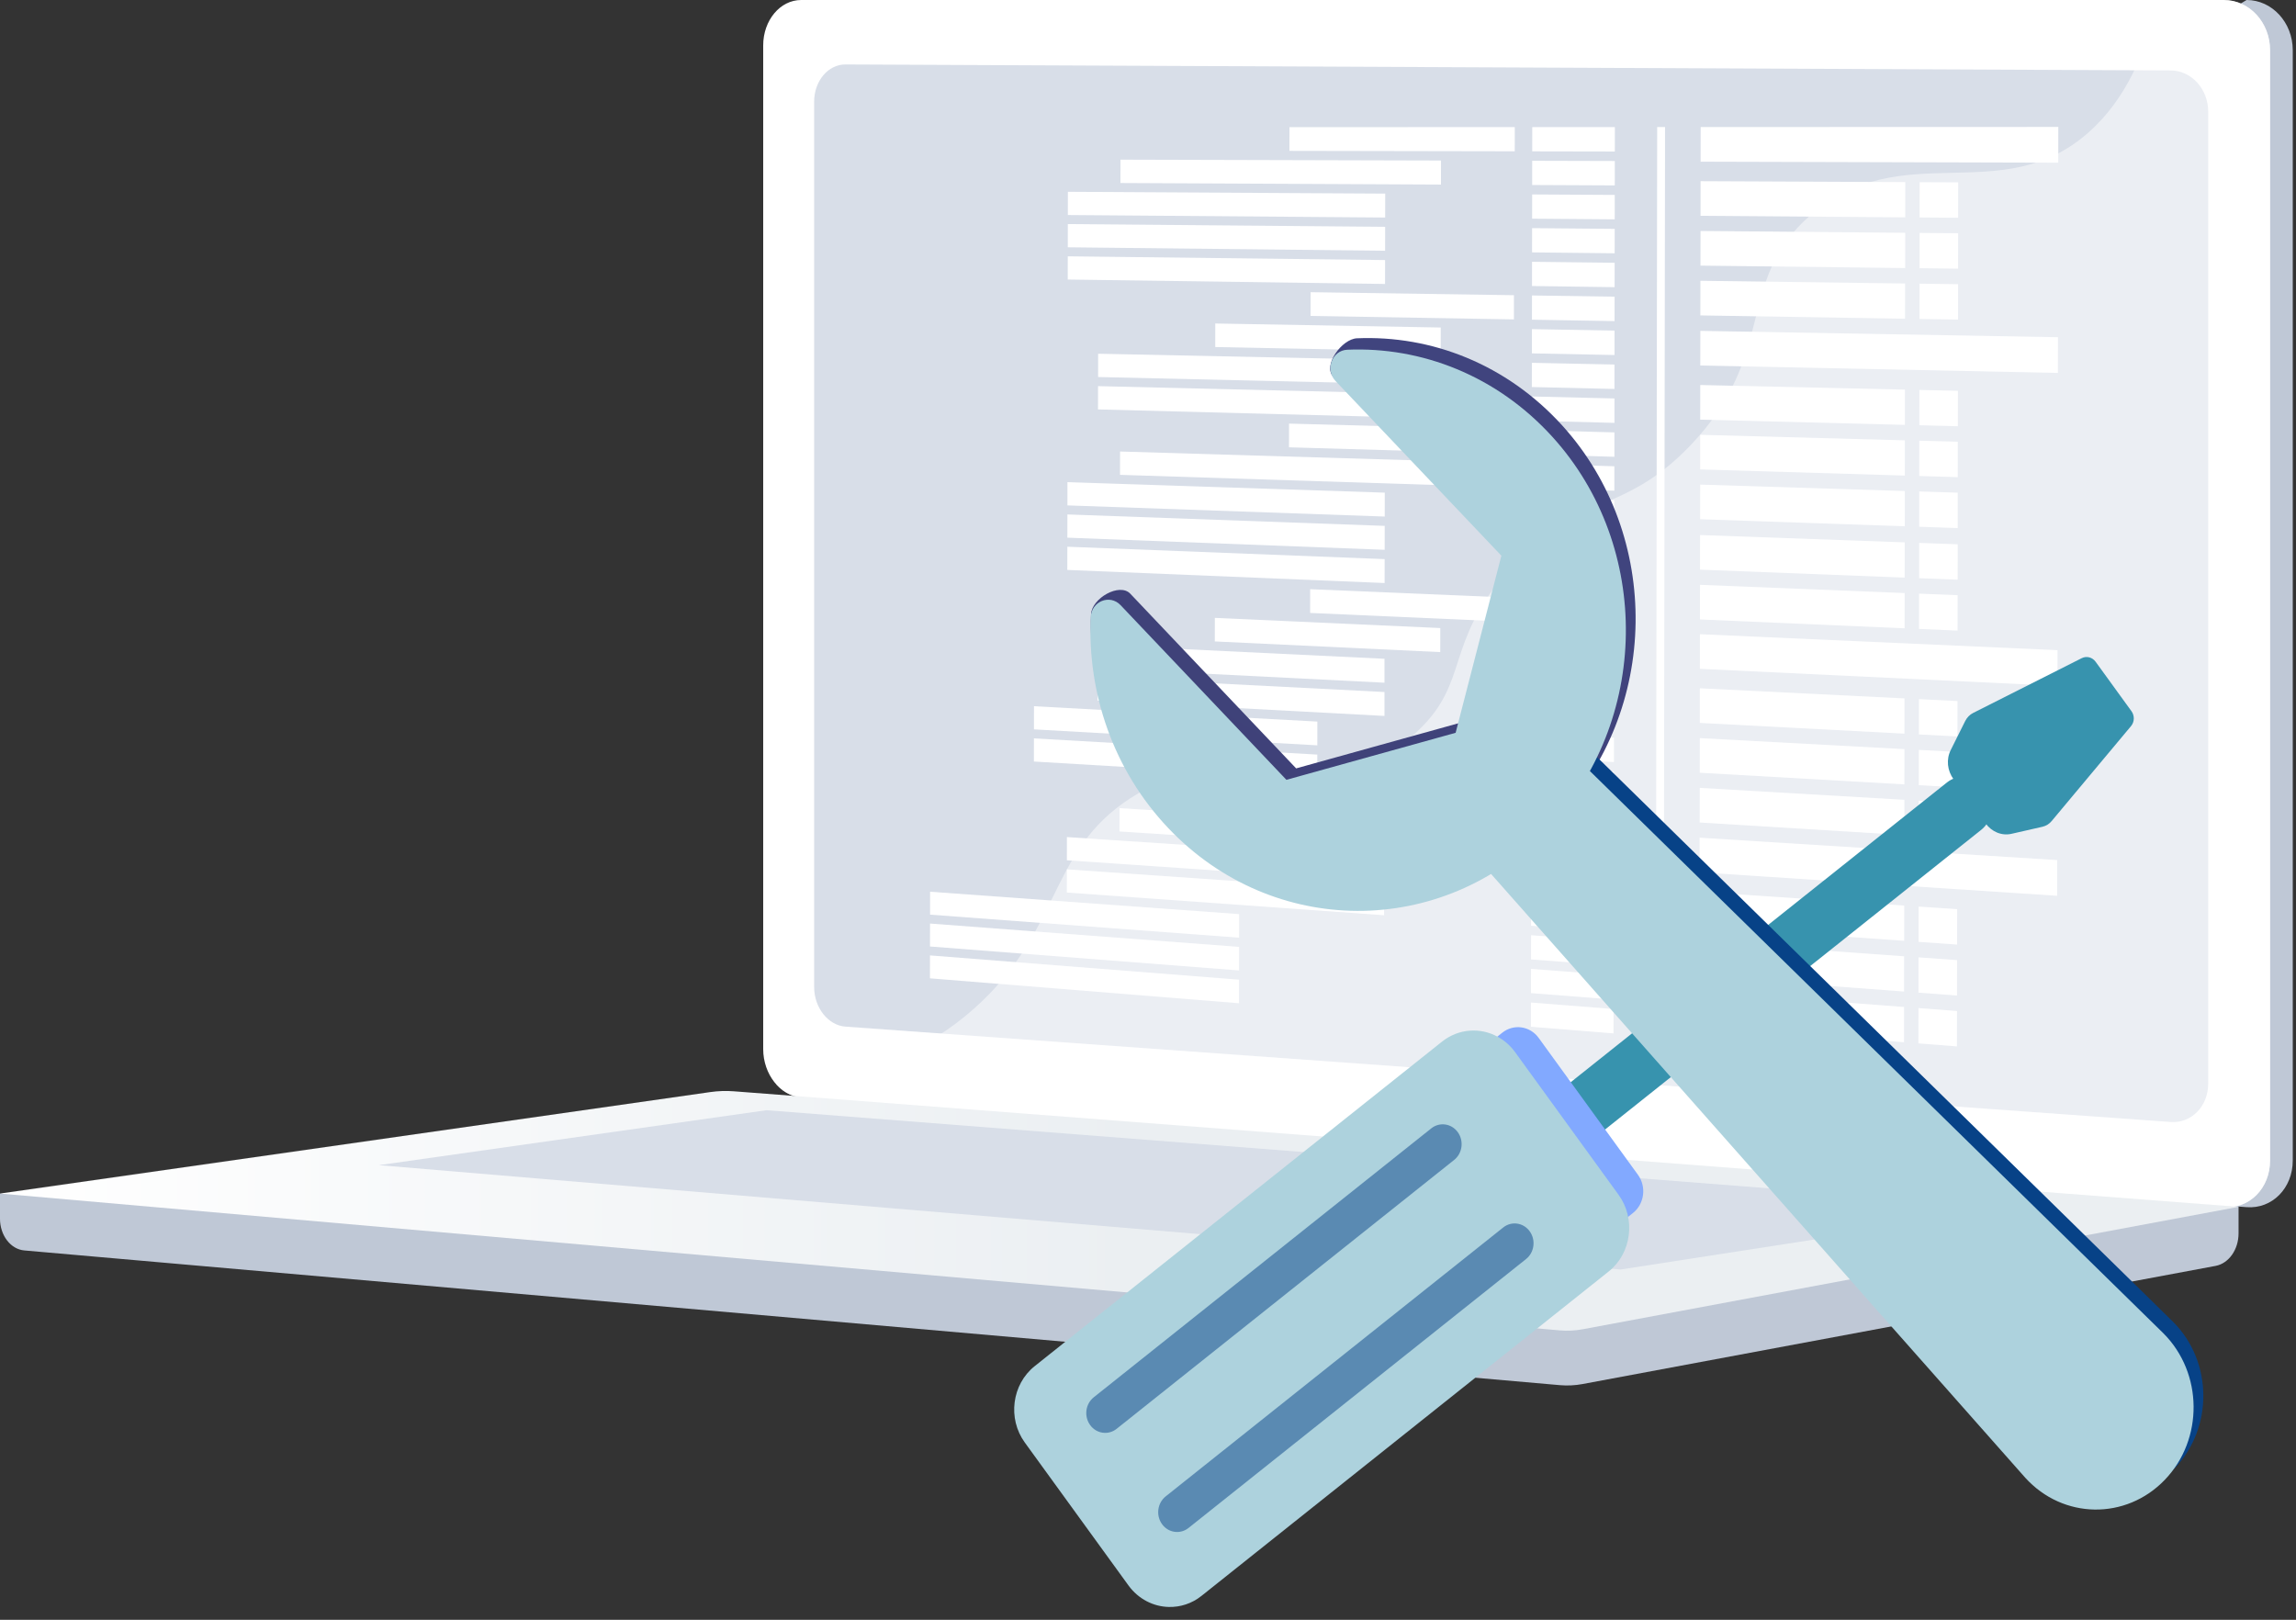 <svg width="163" height="115" viewBox="0 0 163 115" fill="none" xmlns="http://www.w3.org/2000/svg">
<rect x="0" y="0" width="163" height="115" fill="#333333" stroke="none"/>
<path d="M-0.001 84.739L158.922 83.299V87.559C158.922 88.715 158.229 89.698 157.29 89.873L112.351 98.261C111.818 98.361 111.277 98.387 110.739 98.34L1.726 88.776C0.753 88.691 -0.001 87.705 -0.001 86.517L-0.001 84.739Z" fill="#BFC8D6"/>
<path d="M58.484 77.911L159.492 85.703C161.3 85.843 162.77 84.361 162.77 82.393V3.563C162.77 1.595 161.3 0 159.492 0L155.919 2.159L58.484 0C56.995 0 55.791 1.442 55.791 3.221V74.482C55.791 76.261 56.995 77.796 58.484 77.911Z" fill="#BFC8D6"/>
<path d="M56.875 77.911L157.883 85.703C159.691 85.843 161.16 84.361 161.16 82.393V3.563C161.16 1.595 159.691 0 157.883 0H56.875C55.386 0 54.182 1.442 54.182 3.221V74.482C54.182 76.261 55.386 77.796 56.875 77.911Z" fill="white"/>
<path d="M60.021 72.886L154.099 79.655C155.57 79.761 156.766 78.544 156.766 76.938V7.922C156.766 6.315 155.57 5.008 154.099 5.001L60.021 4.576C58.792 4.571 57.799 5.752 57.799 7.215V70.077C57.799 71.54 58.792 72.797 60.021 72.886Z" fill="#D8DEE8"/>
<path d="M120.732 11.479L146.121 11.549L146.125 9.012L120.735 9.02L120.732 11.479Z" fill="white"/>
<path d="M108.777 10.746L114.642 10.757L114.645 9.023L108.779 9.025L108.777 10.746Z" fill="white"/>
<path d="M108.773 13.135L114.638 13.163L114.641 11.43L108.775 11.414L108.773 13.135Z" fill="white"/>
<path d="M79.544 12.993L102.298 13.104L102.301 11.397L79.546 11.336L79.544 12.993Z" fill="white"/>
<path d="M75.809 15.266L98.337 15.444L98.34 13.746L75.812 13.617L75.809 15.266Z" fill="white"/>
<path d="M75.805 17.557L98.333 17.803L98.336 16.105L75.808 15.908L75.805 17.557Z" fill="white"/>
<path d="M75.802 19.846L98.329 20.16L98.332 18.463L75.804 18.197L75.802 19.846Z" fill="white"/>
<path d="M108.769 15.525L114.634 15.572L114.637 13.838L108.772 13.805L108.769 15.525Z" fill="white"/>
<path d="M108.765 17.918L114.63 17.982L114.633 16.248L108.768 16.197L108.765 17.918Z" fill="white"/>
<path d="M108.761 20.306L114.626 20.388L114.629 18.655L108.764 18.586L108.761 20.306Z" fill="white"/>
<path d="M108.757 22.697L114.622 22.797L114.625 21.063L108.76 20.977L108.757 22.697Z" fill="white"/>
<path d="M93.041 22.43L107.478 22.676L107.48 20.958L93.044 20.744L93.041 22.43Z" fill="white"/>
<path d="M108.753 25.088L114.619 25.205L114.621 23.472L108.756 23.367L108.753 25.088Z" fill="white"/>
<path d="M108.75 27.478L114.615 27.614L114.617 25.88L108.752 25.758L108.75 27.478Z" fill="white"/>
<path d="M108.75 29.869L114.615 30.022L114.617 28.289L108.752 28.148L108.75 29.869Z" fill="white"/>
<path d="M86.273 24.638L102.279 24.959L102.281 23.252L86.275 22.967L86.273 24.638Z" fill="white"/>
<path d="M77.958 26.767L98.322 27.236L98.324 25.538L77.96 25.113L77.958 26.767Z" fill="white"/>
<path d="M77.95 29.067L98.314 29.599L98.316 27.901L77.953 27.414L77.95 29.067Z" fill="white"/>
<path d="M108.746 32.26L114.611 32.43L114.613 30.697L108.748 30.539L108.746 32.26Z" fill="white"/>
<path d="M108.742 34.648L114.607 34.837L114.609 33.103L108.744 32.928L108.742 34.648Z" fill="white"/>
<path d="M108.738 37.039L114.603 37.245L114.605 35.512L108.74 35.318L108.738 37.039Z" fill="white"/>
<path d="M108.734 39.431L114.599 39.656L114.602 37.922L108.737 37.711L108.734 39.431Z" fill="white"/>
<path d="M108.73 41.822L114.595 42.064L114.598 40.331L108.733 40.102L108.73 41.822Z" fill="white"/>
<path d="M108.726 44.213L114.591 44.472L114.594 42.739L108.729 42.492L108.726 44.213Z" fill="white"/>
<path d="M108.722 46.603L114.587 46.881L114.59 45.147L108.725 44.883L108.722 46.603Z" fill="white"/>
<path d="M108.719 48.994L114.583 49.289L114.586 47.556L108.721 47.273L108.719 48.994Z" fill="white"/>
<path d="M108.715 51.383L114.579 51.696L114.582 49.962L108.717 49.662L108.715 51.383Z" fill="white"/>
<path d="M108.715 53.773L114.579 54.104L114.582 52.371L108.717 52.053L108.715 53.773Z" fill="white"/>
<path d="M108.707 56.164L114.572 56.512L114.574 54.779L108.709 54.443L108.707 56.164Z" fill="white"/>
<path d="M108.707 58.554L114.572 58.921L114.574 57.188L108.709 56.834L108.707 58.554Z" fill="white"/>
<path d="M108.703 60.945L114.568 61.329L114.57 59.596L108.706 59.225L108.703 60.945Z" fill="white"/>
<path d="M108.699 63.336L114.564 63.737L114.566 62.004L108.702 61.615L108.699 63.336Z" fill="white"/>
<path d="M108.695 65.726L114.56 66.146L114.562 64.413L108.698 64.006L108.695 65.726Z" fill="white"/>
<path d="M108.691 68.117L114.556 68.554L114.559 66.821L108.694 66.397L108.691 68.117Z" fill="white"/>
<path d="M108.688 70.508L114.552 70.963L114.555 69.229L108.69 68.787L108.688 70.508Z" fill="white"/>
<path d="M108.684 72.896L114.548 73.369L114.551 71.636L108.686 71.176L108.684 72.896Z" fill="white"/>
<path d="M91.54 10.712L107.537 10.741L107.539 9.023L91.543 9.029L91.54 10.712Z" fill="white"/>
<path d="M79.475 59.03L102.228 60.52L102.23 58.813L79.478 57.373L79.475 59.03Z" fill="white"/>
<path d="M75.741 61.076L98.267 62.62L98.269 60.922L75.743 59.428L75.741 61.076Z" fill="white"/>
<path d="M75.737 63.367L98.263 64.979L98.266 63.281L75.74 61.719L75.737 63.367Z" fill="white"/>
<path d="M66.028 64.936L87.97 66.572L87.973 64.897L66.03 63.309L66.028 64.936Z" fill="white"/>
<path d="M66.024 67.196L87.966 68.898L87.969 67.223L66.026 65.568L66.024 67.196Z" fill="white"/>
<path d="M66.02 69.457L87.962 71.227L87.965 69.551L66.022 67.83L66.02 69.457Z" fill="white"/>
<path d="M91.472 57.478L107.466 58.477L107.469 56.759L91.474 55.795L91.472 57.478Z" fill="white"/>
<path d="M79.513 33.712L102.267 34.443L102.27 32.736L79.516 32.055L79.513 33.712Z" fill="white"/>
<path d="M75.779 35.881L98.306 36.673L98.309 34.976L75.781 34.232L75.779 35.881Z" fill="white"/>
<path d="M75.775 38.172L98.302 39.033L98.305 37.335L75.778 36.523L75.775 38.172Z" fill="white"/>
<path d="M75.771 40.463L98.298 41.392L98.301 39.694L75.774 38.815L75.771 40.463Z" fill="white"/>
<path d="M93.011 43.516L107.447 44.155L107.449 42.438L93.013 41.83L93.011 43.516Z" fill="white"/>
<path d="M86.242 45.539L102.247 46.296L102.25 44.589L86.245 43.867L86.242 45.539Z" fill="white"/>
<path d="M77.923 47.444L98.287 48.469L98.289 46.771L77.926 45.791L77.923 47.444Z" fill="white"/>
<path d="M77.924 49.741L98.287 50.828L98.289 49.13L77.926 48.088L77.924 49.741Z" fill="white"/>
<path d="M73.403 51.782L93.521 52.916L93.523 51.229L73.405 50.139L73.403 51.782Z" fill="white"/>
<path d="M73.399 54.065L93.517 55.261L93.519 53.573L73.402 52.422L73.399 54.065Z" fill="white"/>
<path d="M91.51 31.757L107.505 32.223L107.508 30.505L91.512 30.074L91.51 31.757Z" fill="white"/>
<path d="M120.726 15.322L135.258 15.432L135.262 12.928L120.729 12.863L120.726 15.322Z" fill="white"/>
<path d="M139.016 15.461L136.279 15.44L136.282 12.934L139.02 12.946L139.016 15.461Z" fill="white"/>
<path d="M120.722 18.858L135.254 19.031L135.258 16.527L120.725 16.398L120.722 18.858Z" fill="white"/>
<path d="M139.012 19.075L136.275 19.042L136.279 16.535L139.016 16.559L139.012 19.075Z" fill="white"/>
<path d="M120.714 22.393L135.246 22.63L135.25 20.127L120.718 19.934L120.714 22.393Z" fill="white"/>
<path d="M139.008 22.69L136.271 22.645L136.275 20.139L139.012 20.175L139.008 22.69Z" fill="white"/>
<path d="M120.679 47.484L146.067 48.695L146.07 46.158L120.682 45.025L120.679 47.484Z" fill="white"/>
<path d="M120.672 51.324L135.203 52.087L135.207 49.583L120.676 48.865L120.672 51.324Z" fill="white"/>
<path d="M138.965 52.285L136.228 52.142L136.232 49.635L138.969 49.77L138.965 52.285Z" fill="white"/>
<path d="M120.668 54.861L135.199 55.688L135.203 53.184L120.672 52.402L120.668 54.861Z" fill="white"/>
<path d="M138.957 55.901L136.22 55.745L136.224 53.238L138.961 53.386L138.957 55.901Z" fill="white"/>
<path d="M120.664 58.395L135.196 59.286L135.199 56.782L120.668 55.935L120.664 58.395Z" fill="white"/>
<path d="M138.953 59.518L136.216 59.35L136.22 56.844L138.957 57.003L138.953 59.518Z" fill="white"/>
<path d="M120.709 25.949L146.098 26.477L146.102 23.94L120.713 23.49L120.709 25.949Z" fill="white"/>
<path d="M120.703 29.793L135.235 30.165L135.238 27.661L120.706 27.334L120.703 29.793Z" fill="white"/>
<path d="M138.996 30.261L136.259 30.19L136.263 27.684L139 27.745L138.996 30.261Z" fill="white"/>
<path d="M120.699 33.328L135.231 33.764L135.234 31.261L120.702 30.869L120.699 33.328Z" fill="white"/>
<path d="M138.989 33.876L136.251 33.794L136.255 31.287L138.992 31.361L138.989 33.876Z" fill="white"/>
<path d="M120.687 40.443L135.219 41.009L135.223 38.505L120.691 37.984L120.687 40.443Z" fill="white"/>
<path d="M138.981 41.156L136.244 41.05L136.247 38.543L138.984 38.641L138.981 41.156Z" fill="white"/>
<path d="M120.683 43.979L135.215 44.608L135.219 42.104L120.687 41.52L120.683 43.979Z" fill="white"/>
<path d="M138.973 44.77L136.236 44.651L136.24 42.145L138.977 42.255L138.973 44.77Z" fill="white"/>
<path d="M120.695 36.863L135.227 37.364L135.23 34.86L120.699 34.404L120.695 36.863Z" fill="white"/>
<path d="M138.985 37.492L136.248 37.397L136.251 34.891L138.988 34.976L138.985 37.492Z" fill="white"/>
<path d="M120.656 61.93L146.043 63.598L146.047 61.061L120.659 59.471L120.656 61.93Z" fill="white"/>
<path d="M120.653 65.77L135.184 66.794L135.188 64.291L120.656 63.31L120.653 65.77Z" fill="white"/>
<path d="M138.942 67.061L136.205 66.868L136.208 64.361L138.945 64.546L138.942 67.061Z" fill="white"/>
<path d="M120.645 69.307L135.176 70.396L135.18 67.892L120.649 66.848L120.645 69.307Z" fill="white"/>
<path d="M138.934 70.679L136.197 70.474L136.201 67.967L138.938 68.163L138.934 70.679Z" fill="white"/>
<path d="M120.641 72.842L135.172 73.995L135.176 71.491L120.645 70.383L120.641 72.842Z" fill="white"/>
<path d="M138.93 74.292L136.193 74.075L136.197 71.568L138.934 71.777L138.93 74.292Z" fill="white"/>
<path d="M117.554 72.606L118.113 72.651L118.207 9.02L117.648 9.02L117.554 72.606Z" fill="white"/>
<path d="M103.81 2.156C103.81 2.888 104.33 3.484 104.972 3.486C105.615 3.488 106.137 2.894 106.137 2.16C106.137 1.426 105.615 0.831 104.972 0.83C104.33 0.83 103.81 1.423 103.81 2.156Z" fill="white"/>
<path opacity="0.48" d="M157.883 85.703L57.386 77.95L56.875 77.911C56.191 77.858 55.57 77.504 55.096 76.967C62.328 76.552 66.819 73.862 69.717 71.083C75.536 65.502 74.527 59.998 80.802 56.329C88.628 51.752 94.782 57.551 100.722 51.829C104.322 48.36 102.555 45.773 106.985 40.589C111.892 34.846 115.087 36.777 120.019 31.609C126.255 25.074 123.136 19.99 128.507 15.299C135.023 9.607 142.051 14.875 148.254 9.417C150.929 7.063 152.397 3.64 153.164 0H157.883C159.691 0 161.16 1.595 161.16 3.563V82.394C161.16 84.361 159.691 85.843 157.883 85.703Z" fill="white"/>
<path d="M52.113 77.478L158.922 85.681L112.351 94.373C111.818 94.473 111.277 94.499 110.739 94.452L-0.001 84.737L50.414 77.534C50.978 77.453 51.547 77.434 52.113 77.478Z" fill="url(#paint0_linear_4102_10348)"/>
<path d="M143.34 85.751L54.418 78.82L26.898 82.721L115.053 90.129L143.34 85.751Z" fill="#D8DEE8"/>
<path d="M110.934 82.591C110.122 83.238 108.964 83.073 108.347 82.222L108.145 81.944C107.528 81.093 107.686 79.879 108.498 79.232L138.221 55.551C139.033 54.904 140.191 55.069 140.809 55.92L141.01 56.198C141.627 57.049 141.469 58.263 140.658 58.91L110.934 82.591Z" fill="#3793AE"/>
<path d="M114.598 87.178C113.786 87.825 112.627 87.659 112.01 86.809L104.962 77.093C104.345 76.242 104.503 75.028 105.315 74.381L106.648 73.319C107.46 72.672 108.619 72.837 109.236 73.688L116.283 83.404C116.901 84.255 116.743 85.469 115.931 86.116L114.598 87.178Z" fill="#82A9FF"/>
<path d="M114.206 90.269L85.293 113.304C84.606 113.852 83.789 114.104 82.987 114.087C81.897 114.066 80.821 113.535 80.111 112.556L72.753 102.412C71.519 100.711 71.835 98.281 73.458 96.988L102.371 73.953C103.557 73.008 105.118 72.927 106.35 73.619C106.806 73.871 107.221 74.228 107.553 74.686L114.911 84.829C116.145 86.531 115.83 88.976 114.206 90.269Z" fill="#ADD2DD"/>
<g opacity="0.5">
<path d="M79.272 101.441C78.682 101.911 77.84 101.791 77.392 101.172C76.943 100.554 77.058 99.671 77.648 99.201L101.611 80.109C102.201 79.639 103.043 79.759 103.492 80.378C103.94 80.996 103.826 81.879 103.236 82.349L79.272 101.441Z" fill="#074287"/>
<path d="M84.378 108.478C83.788 108.948 82.946 108.828 82.497 108.209C82.049 107.591 82.163 106.709 82.753 106.238L106.717 87.146C107.307 86.676 108.149 86.796 108.597 87.415C109.046 88.033 108.931 88.916 108.341 89.386L84.378 108.478Z" fill="#074287"/>
</g>
<path d="M145.652 58.293L151.287 51.551C151.539 51.251 151.55 50.809 151.319 50.49L150.424 49.257L149.679 48.229L148.772 46.979C148.541 46.66 148.132 46.554 147.788 46.727L140.081 50.615C139.841 50.736 139.646 50.934 139.521 51.18L138.493 53.241C138.152 53.915 138.245 54.711 138.685 55.319L139.453 56.377L140.198 57.404L140.953 58.446C141.394 59.053 142.102 59.359 142.812 59.195L144.998 58.697C145.257 58.636 145.477 58.502 145.652 58.293Z" fill="#3793AE"/>
<path d="M92.017 54.552L104.031 51.212L107.278 38.638L94.654 26.751C93.891 25.947 95.257 24.063 96.338 24.017C101.612 23.792 106.957 25.854 110.903 30.202C118.007 38.032 117.829 50.458 110.513 58.07C103.067 65.818 91.038 65.781 83.636 57.984C79.723 53.863 77.221 48.996 77.456 43.613C77.505 42.478 79.48 41.346 80.244 42.151L92.017 54.552Z" fill="url(#paint1_linear_4102_10348)"/>
<path d="M110.504 50.932L154.287 93.857C157.097 96.679 157.139 101.371 154.38 104.247C151.623 107.123 147.147 107.056 144.469 104.1L103.704 58.022L110.504 50.932Z" fill="#074287"/>
<path d="M91.326 55.364L103.34 52.025L106.587 39.451L94.814 27.05C94.051 26.246 94.565 24.875 95.647 24.829C100.921 24.604 106.266 26.667 110.211 31.015C117.315 38.844 117.137 51.27 109.821 58.883C102.376 66.63 90.347 66.593 82.944 58.796C79.032 54.675 77.195 49.211 77.43 43.828C77.479 42.693 78.788 42.158 79.553 42.963L91.326 55.364Z" fill="#ADD2DD"/>
<path d="M109.813 51.742L153.596 94.668C156.405 97.489 156.447 102.182 153.689 105.058C150.931 107.933 146.456 107.867 143.777 104.91L103.012 58.833L109.813 51.742Z" fill="#ADD2DD"/>
<defs>
<linearGradient id="paint0_linear_4102_10348" x1="158.922" y1="85.965" x2="-0.001" y2="85.965" gradientUnits="userSpaceOnUse">
<stop offset="0.494" stop-color="#EBEFF2"/>
<stop offset="1" stop-color="white"/>
</linearGradient>
<linearGradient id="paint1_linear_4102_10348" x1="103.795" y1="34.036" x2="59.877" y2="104.526" gradientUnits="userSpaceOnUse">
<stop stop-color="#40447E"/>
<stop offset="0.996" stop-color="#3C3B6B"/>
</linearGradient>
</defs>
</svg>

